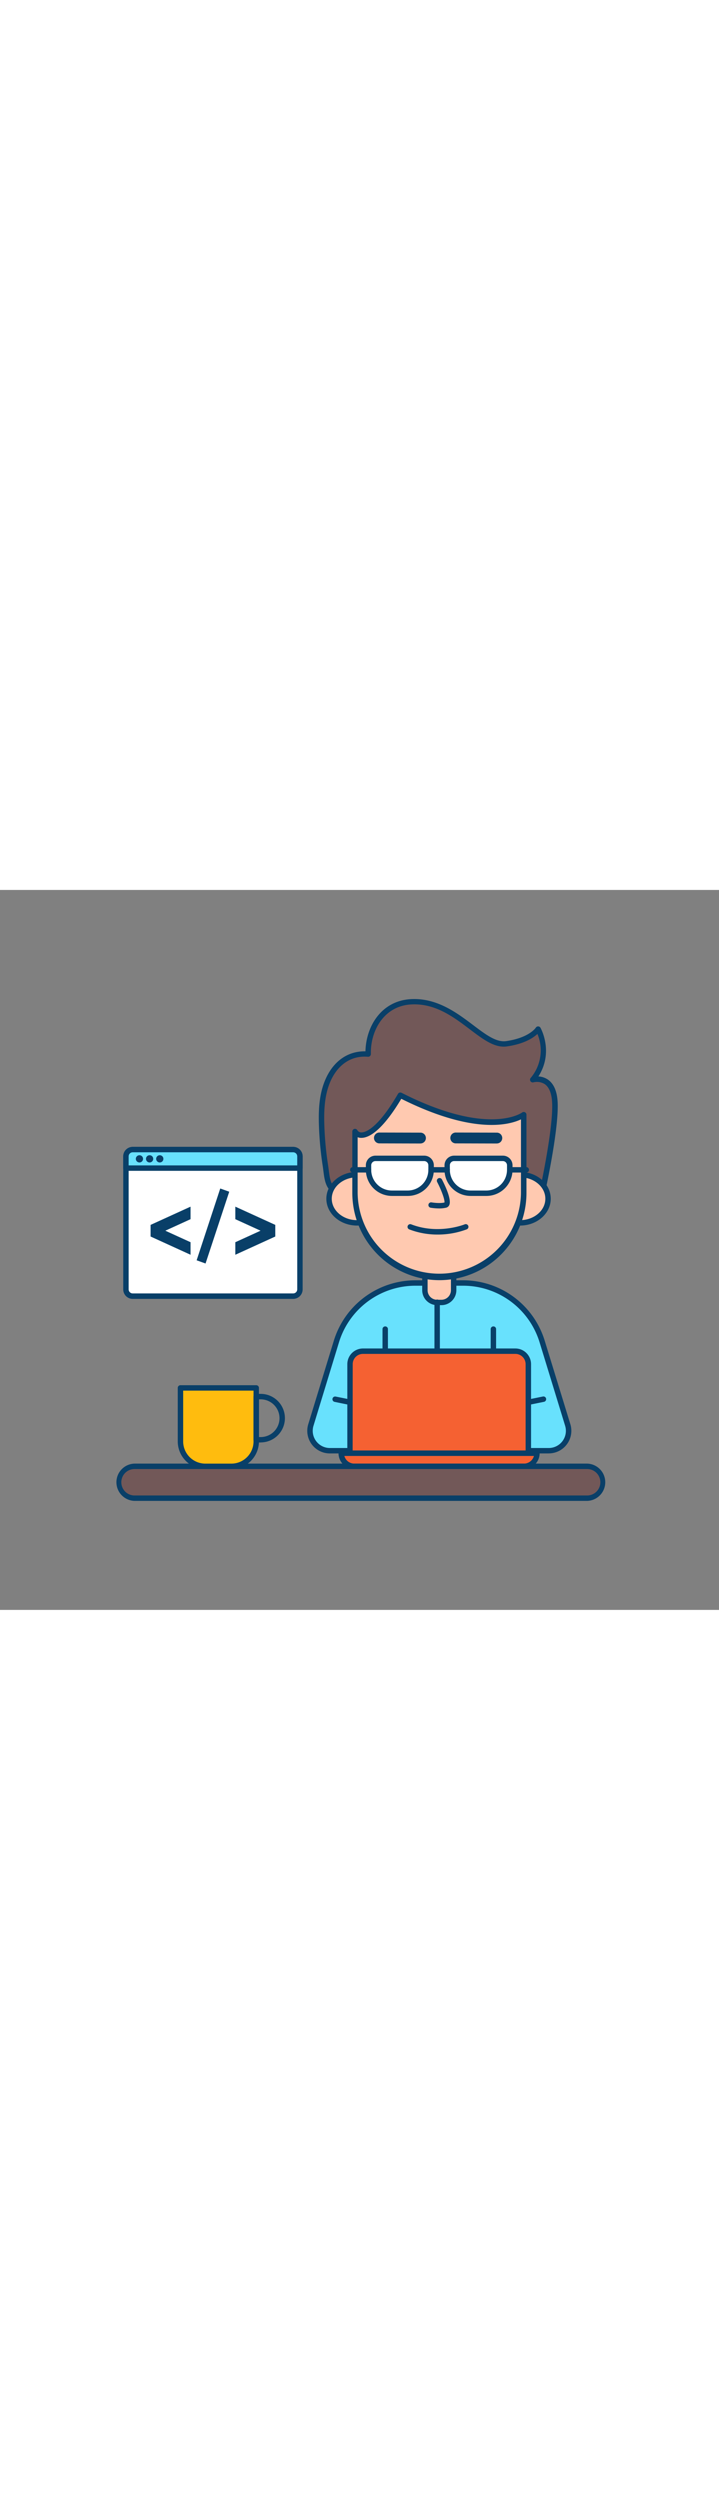 <svg id="_0340_web_developer" data-name="0340_web_developer" xmlns="http://www.w3.org/2000/svg" viewBox="0 0 500 500" data-imageid="coding-5-64" imageName="Coding 5" class="illustrations_image" style="width: 144px;"><rect x="0" y="0" width="500" height="500" fill="#808080" stroke="none"/><defs><style>.cls-1_coding-5-64{fill:#68e1fd;}.cls-2_coding-5-64{fill:#093f68;}.cls-3_coding-5-64{fill:#ffc9b0;}.cls-4_coding-5-64{fill:#725858;}.cls-5_coding-5-64{fill:#fff;}.cls-6_coding-5-64{fill:#f56132;}.cls-7_coding-5-64{fill:#ffbc0e;}</style></defs><g id="character_coding-5-64"><path class="cls-1_coding-5-64 targetColor" d="M289.1,273h32.78a57.77,57.77,0,0,1,55.24,40.84l17.71,57.77a13.81,13.81,0,0,1-13.21,17.86H229.37a13.81,13.81,0,0,1-13.21-17.86l17.71-57.77A57.77,57.77,0,0,1,289.1,273Z" style="fill: rgb(104, 225, 253);"/><path class="cls-2_coding-5-64" d="M381.62,391.32H229.37a15.69,15.69,0,0,1-15-20.3l17.71-57.77a59.34,59.34,0,0,1,57-42.17h32.78a59.35,59.35,0,0,1,57,42.17L396.63,371a15.69,15.69,0,0,1-15,20.3ZM289.1,274.85a55.6,55.6,0,0,0-53.43,39.51L218,372.13a11.93,11.93,0,0,0,11.41,15.43H381.62A11.93,11.93,0,0,0,393,372.13l-17.71-57.77a55.6,55.6,0,0,0-53.44-39.51Z"/><path class="cls-3_coding-5-64" d="M295.48,266.45h20a0,0,0,0,1,0,0V282a4.52,4.52,0,0,1-4.52,4.52H300a4.52,4.52,0,0,1-4.52-4.52v-15.5A0,0,0,0,1,295.48,266.45Z"/><path class="cls-2_coding-5-64" d="M307,288.35h-3A10.4,10.4,0,0,1,293.6,278V266.44a1.88,1.88,0,0,1,1.88-1.88h20a1.88,1.88,0,0,1,1.88,1.88V278A10.4,10.4,0,0,1,307,288.35Zm-9.64-20V278a6.62,6.62,0,0,0,6.61,6.61h3a6.62,6.62,0,0,0,6.61-6.61v-9.64Z"/><path class="cls-4_coding-5-64" d="M236.37,210.9c-9.29-3.52-8.72-10.62-10.13-19.74a234.94,234.94,0,0,1-2.56-27.25c-.36-10.37,0-21,3.95-30.64,5.05-12.37,15-20.36,28.39-19.26-.39-18.22,10.54-35.32,29.92-36.35,31-1.65,48.88,31.67,66.26,29.19s22-10.19,22-10.19,10.35,17.74-3.72,35.13c0,0,13.67-4,15.33,14.21s-9.23,66.58-9.23,66.58l-12.42-2.17c-5.21-.92-11.72.36-17,.53l-38.8,1.21C289,212.76,257.49,218.89,236.37,210.9Z"/><path class="cls-2_coding-5-64" d="M264.35,216.84c-10.2,0-20.23-1-28.64-4.18h0c-9-3.42-9.86-9.94-10.82-17.49-.15-1.2-.31-2.44-.51-3.73A236.12,236.12,0,0,1,221.8,164c-.34-9.75-.12-21.11,4.09-31.41,5.38-13.17,15.38-20.53,27.68-20.53h.57c.42-17.52,11.17-35.16,31.71-36.25,18-.94,31.95,9.57,43.14,18,8.62,6.52,16.07,12.15,22.95,11.17,16.08-2.3,20.61-9.25,20.65-9.32a1.9,1.9,0,0,1,3.24,0c.1.17,9.53,16.79-1.42,33.85a12.82,12.82,0,0,1,6.54,2.15c3.85,2.62,6.12,7.37,6.73,14.12,1.66,18.3-8.82,65.17-9.27,67.16a1.89,1.89,0,0,1-2.16,1.44l-12.41-2.17c-3.27-.57-7.22-.21-11,.15-1.94.18-3.78.35-5.55.41L308.45,214c-4.85.15-10.52.66-16.53,1.19C283.35,216,273.78,216.84,264.35,216.84ZM237,209.14c15.39,5.82,37.1,3.89,54.55,2.33,6.06-.54,11.79-1.05,16.74-1.2l38.8-1.21c1.65-.06,3.43-.22,5.31-.4,4.07-.38,8.27-.77,12-.11h0l10.64,1.85c1.92-8.81,10.25-48.46,8.81-64.23-.5-5.56-2.21-9.37-5.07-11.34A10.24,10.24,0,0,0,371,133.6a1.89,1.89,0,0,1-2-3A29.6,29.6,0,0,0,373.73,100c-2.89,2.71-9.16,6.95-21.26,8.67-8.43,1.2-16.46-4.86-25.75-11.89-11.26-8.52-24-18.17-40.68-17.28-18.93,1-28.49,18.08-28.13,34.43a1.88,1.88,0,0,1-.6,1.41,1.93,1.93,0,0,1-1.44.51c-11.75-1-21.4,5.63-26.5,18.09-3.93,9.65-4.13,20.51-3.81,29.86a231,231,0,0,0,2.54,27c.21,1.32.37,2.59.53,3.82.9,7.12,1.5,11.83,8.41,14.45Z"/><ellipse class="cls-3_coding-5-64" cx="248.28" cy="214.44" rx="19.45" ry="16.76"/><path class="cls-2_coding-5-64" d="M248.28,233.08c-11.77,0-21.34-8.36-21.34-18.64s9.57-18.64,21.34-18.64,21.33,8.36,21.33,18.64S260,233.08,248.28,233.08Zm0-33.52c-9.69,0-17.57,6.68-17.57,14.88s7.88,14.88,17.57,14.88,17.57-6.67,17.57-14.88S258,199.56,248.28,199.56Z"/><ellipse class="cls-3_coding-5-64" cx="361.68" cy="214.44" rx="19.45" ry="16.76"/><path class="cls-2_coding-5-64" d="M361.68,233.08c-11.77,0-21.34-8.36-21.34-18.64s9.57-18.64,21.34-18.64S383,204.16,383,214.44,373.44,233.08,361.68,233.08Zm0-33.52c-9.69,0-17.57,6.68-17.57,14.88s7.88,14.88,17.57,14.88,17.56-6.67,17.56-14.88S371.36,199.56,361.68,199.56Z"/><path class="cls-3_coding-5-64" d="M305.49,269.07h0a58.66,58.66,0,0,1-58.66-58.66v-42.6c3.43,5.64,14.82,3.4,31.5-25.24,62.5,31.66,85.83,13.52,85.83,13.52v54.32A58.66,58.66,0,0,1,305.49,269.07Z"/><path class="cls-2_coding-5-64" d="M305.49,271A60.61,60.61,0,0,1,245,210.41v-42.6a1.88,1.88,0,0,1,3.49-1,3.13,3.13,0,0,0,2.88,1.58h.05c2.29,0,10.91-2,25.34-26.79a1.89,1.89,0,0,1,2.48-.73c60.37,30.59,83.6,13.88,83.82,13.7a1.89,1.89,0,0,1,2-.18,1.86,1.86,0,0,1,1.05,1.68v54.32A60.61,60.61,0,0,1,305.49,271Zm-56.78-99.23v38.69a56.79,56.79,0,0,0,113.57,0V159.33c-8.13,3.86-33.11,10.7-83.22-14.29-10.39,17.45-20.18,27.06-27.66,27.13A6.73,6.73,0,0,1,248.71,171.72Z"/><path class="cls-2_coding-5-64" d="M343.1,375.58a1.88,1.88,0,0,1-1.88-1.88V304.85a1.89,1.89,0,0,1,3.77,0V373.7A1.88,1.88,0,0,1,343.1,375.58Z"/><path class="cls-2_coding-5-64" d="M267.88,375.58A1.88,1.88,0,0,1,266,373.7V304.85a1.89,1.89,0,0,1,3.77,0V373.7A1.89,1.89,0,0,1,267.88,375.58Z"/><path class="cls-2_coding-5-64" d="M305.36,221.18a37.16,37.16,0,0,1-5.88-.49,1.88,1.88,0,1,1,.65-3.71c.06,0,5.27.91,8.94.09.37-1.73-1.91-8.19-5.07-14.25a1.88,1.88,0,1,1,3.33-1.75c2.12,4.05,6.84,13.89,5.11,17.74a3.23,3.23,0,0,1-2.18,1.85A20.61,20.61,0,0,1,305.36,221.18Z"/><path class="cls-2_coding-5-64" d="M292.42,176.08h0L263.65,176a3.77,3.77,0,0,1,0-7.53h0l28.76.07a3.76,3.76,0,1,1,0,7.52Z"/><path class="cls-2_coding-5-64" d="M345.52,176.08h0L316.75,176a3.77,3.77,0,0,1,0-7.53h0l28.76.07a3.76,3.76,0,1,1,0,7.52Z"/><path class="cls-5_coding-5-64" d="M258.82,186.41h38.43a2.56,2.56,0,0,1,2.56,2.56v6.92a14.74,14.74,0,0,1-14.74,14.74H271a14.74,14.74,0,0,1-14.74-14.74V189A2.56,2.56,0,0,1,258.82,186.41Z"/><path class="cls-2_coding-5-64" d="M283.56,212.5h-11a18.16,18.16,0,0,1-18.14-18.13v-3.15a6.71,6.71,0,0,1,6.7-6.7H295a6.71,6.71,0,0,1,6.7,6.7v3.15A18.15,18.15,0,0,1,283.56,212.5Zm-22.48-24.21a2.93,2.93,0,0,0-2.93,2.93v3.15a14.38,14.38,0,0,0,14.37,14.37h11a14.38,14.38,0,0,0,14.36-14.37v-3.15a2.93,2.93,0,0,0-2.93-2.93Z"/><path class="cls-5_coding-5-64" d="M313.52,186.41h38.43A2.56,2.56,0,0,1,354.5,189v6.92a14.74,14.74,0,0,1-14.74,14.74H325.7A14.74,14.74,0,0,1,311,195.88V189A2.56,2.56,0,0,1,313.52,186.41Z"/><path class="cls-2_coding-5-64" d="M338.25,212.5h-11a18.15,18.15,0,0,1-18.13-18.13v-3.15a6.7,6.7,0,0,1,6.69-6.7h33.92a6.7,6.7,0,0,1,6.69,6.7v3.15A18.15,18.15,0,0,1,338.25,212.5Zm-22.48-24.21a2.93,2.93,0,0,0-2.93,2.93v3.15a14.38,14.38,0,0,0,14.37,14.37h11a14.39,14.39,0,0,0,14.37-14.37v-3.15a2.93,2.93,0,0,0-2.93-2.93Z"/><path class="cls-2_coding-5-64" d="M256.27,196.25H245.34a1.88,1.88,0,0,1,0-3.76h10.93a1.88,1.88,0,0,1,0,3.76Z"/><path class="cls-2_coding-5-64" d="M366,196.25H355.05a1.88,1.88,0,0,1,0-3.76H366a1.88,1.88,0,0,1,0,3.76Z"/><path class="cls-2_coding-5-64" d="M311,196.25H299.81a1.88,1.88,0,1,1,0-3.76H311a1.88,1.88,0,0,1,0,3.76Z"/><path class="cls-2_coding-5-64" d="M304.25,239.32a54.41,54.41,0,0,1-19.65-3.59,1.88,1.88,0,0,1,1.36-3.51c19.05,7.36,37,.09,37.2,0a1.88,1.88,0,1,1,1.45,3.47A57.14,57.14,0,0,1,304.25,239.32Z"/><path class="cls-2_coding-5-64" d="M357.11,359.76a1.88,1.88,0,0,1-.38-3.72l20.81-4.25a1.88,1.88,0,0,1,.76,3.69l-20.81,4.24A1.69,1.69,0,0,1,357.11,359.76Z"/><path class="cls-2_coding-5-64" d="M253.88,359.76a1.64,1.64,0,0,1-.38,0l-20.81-4.24a1.88,1.88,0,0,1,.75-3.69L254.25,356a1.88,1.88,0,0,1-.37,3.72Z"/><path class="cls-2_coding-5-64" d="M304,322.2a1.88,1.88,0,0,1-1.88-1.88V286.47a1.89,1.89,0,1,1,3.77,0v33.85A1.89,1.89,0,0,1,304,322.2Z"/></g><g id="device_coding-5-64"><path class="cls-6_coding-5-64" d="M252.76,320.32H358a9.41,9.41,0,0,1,9.41,9.41V391.2a0,0,0,0,1,0,0h-124a0,0,0,0,1,0,0V329.72A9.41,9.41,0,0,1,252.76,320.32Z"/><path class="cls-2_coding-5-64" d="M367.41,393.08h-124a1.88,1.88,0,0,1-1.88-1.88V329.32a10.9,10.9,0,0,1,10.88-10.89h106a10.91,10.91,0,0,1,10.89,10.89V391.2A1.88,1.88,0,0,1,367.41,393.08Zm-122.17-3.76H365.52v-60a7.12,7.12,0,0,0-7.12-7.12h-106a7.13,7.13,0,0,0-7.12,7.12Z"/><path class="cls-6_coding-5-64" d="M237.33,391.2h136.1a0,0,0,0,1,0,0v1.39a7.69,7.69,0,0,1-7.69,7.69H245a7.69,7.69,0,0,1-7.69-7.69V391.2A0,0,0,0,1,237.33,391.2Z"/><path class="cls-2_coding-5-64" d="M364.35,402.16H246.41a11,11,0,0,1-11-11,1.88,1.88,0,0,1,1.88-1.88h136.1a1.88,1.88,0,0,1,1.88,1.88A11,11,0,0,1,364.35,402.16Zm-124.88-9.08a7.19,7.19,0,0,0,6.94,5.31H364.35a7.21,7.21,0,0,0,6.95-5.31Z"/></g><g id="table_coding-5-64"><rect class="cls-4_coding-5-64" x="82.49" y="400.28" width="336.88" height="22.12" rx="10.72"/><path class="cls-2_coding-5-64" d="M408.31,424.28H93.55a12.95,12.95,0,0,1,0-25.89H408.31a12.95,12.95,0,0,1,0,25.89ZM93.55,402.16a9.18,9.18,0,0,0,0,18.36H408.31a9.18,9.18,0,0,0,0-18.36Z"/></g><g id="glass_coding-5-64"><path class="cls-7_coding-5-64" d="M125.49,345.82h52.7a0,0,0,0,1,0,0V384.6a15.68,15.68,0,0,1-15.68,15.68H141.17a15.68,15.68,0,0,1-15.68-15.68V345.82A0,0,0,0,1,125.49,345.82Z"/><path class="cls-2_coding-5-64" d="M160.9,402.16H142.79A19.19,19.19,0,0,1,123.61,383V345.82a1.88,1.88,0,0,1,1.88-1.88h52.7a1.88,1.88,0,0,1,1.88,1.88V383A19.19,19.19,0,0,1,160.9,402.16ZM127.38,347.7V383a15.42,15.42,0,0,0,15.41,15.4H160.9A15.42,15.42,0,0,0,176.31,383V347.7Z"/><path class="cls-2_coding-5-64" d="M181.27,383.72h-3.08a1.88,1.88,0,0,1-1.88-1.88v-30a1.88,1.88,0,0,1,1.88-1.88h3.08a16.86,16.86,0,1,1,0,33.72Zm-1.2-3.76h1.2a13.1,13.1,0,0,0,0-26.2h-1.2Z"/></g><g id="tab_coding-5-64"><rect class="cls-5_coding-5-64" x="87.58" y="180.32" width="121" height="101.77" rx="2.5"/><path class="cls-2_coding-5-64" d="M203.88,284H92.28a6.59,6.59,0,0,1-6.58-6.58V185a6.58,6.58,0,0,1,6.58-6.57h111.6a6.58,6.58,0,0,1,6.58,6.57v92.38A6.59,6.59,0,0,1,203.88,284ZM92.28,182.2A2.81,2.81,0,0,0,89.46,185v92.38a2.82,2.82,0,0,0,2.82,2.82h111.6a2.83,2.83,0,0,0,2.82-2.82V185a2.82,2.82,0,0,0-2.82-2.81Z"/><path class="cls-1_coding-5-64 targetColor" d="M90.07,180.32h116a2.5,2.5,0,0,1,2.5,2.5v10.36a0,0,0,0,1,0,0h-121a0,0,0,0,1,0,0V182.81A2.5,2.5,0,0,1,90.07,180.32Z" style="fill: rgb(104, 225, 253);"/><path class="cls-2_coding-5-64" d="M208.58,195.06h-121a1.89,1.89,0,0,1-1.88-1.89V185a6.58,6.58,0,0,1,6.58-6.57h111.6a6.58,6.58,0,0,1,6.58,6.57v8.16A1.89,1.89,0,0,1,208.58,195.06ZM89.46,191.29H206.7V185a2.82,2.82,0,0,0-2.82-2.81H92.28A2.81,2.81,0,0,0,89.46,185Z"/><circle class="cls-2_coding-5-64" cx="96.97" cy="186.74" r="2.52"/><circle class="cls-2_coding-5-64" cx="104.04" cy="186.74" r="2.52"/><circle class="cls-2_coding-5-64" cx="111.11" cy="186.74" r="2.52"/><path class="cls-2_coding-5-64" d="M132.51,228.64l-17.41,7.94v.13l17.41,7.93v8.71l-27.79-12.67v-8.07l27.79-12.67Z"/><path class="cls-2_coding-5-64" d="M153.16,207.33l6.26,2.24-16.48,49.86-6.2-2.24Z"/><path class="cls-2_coding-5-64" d="M163.65,244.64l17.41-7.93v-.13l-17.41-7.94v-8.7l27.79,12.67v8.07l-27.79,12.67Z"/></g></svg>